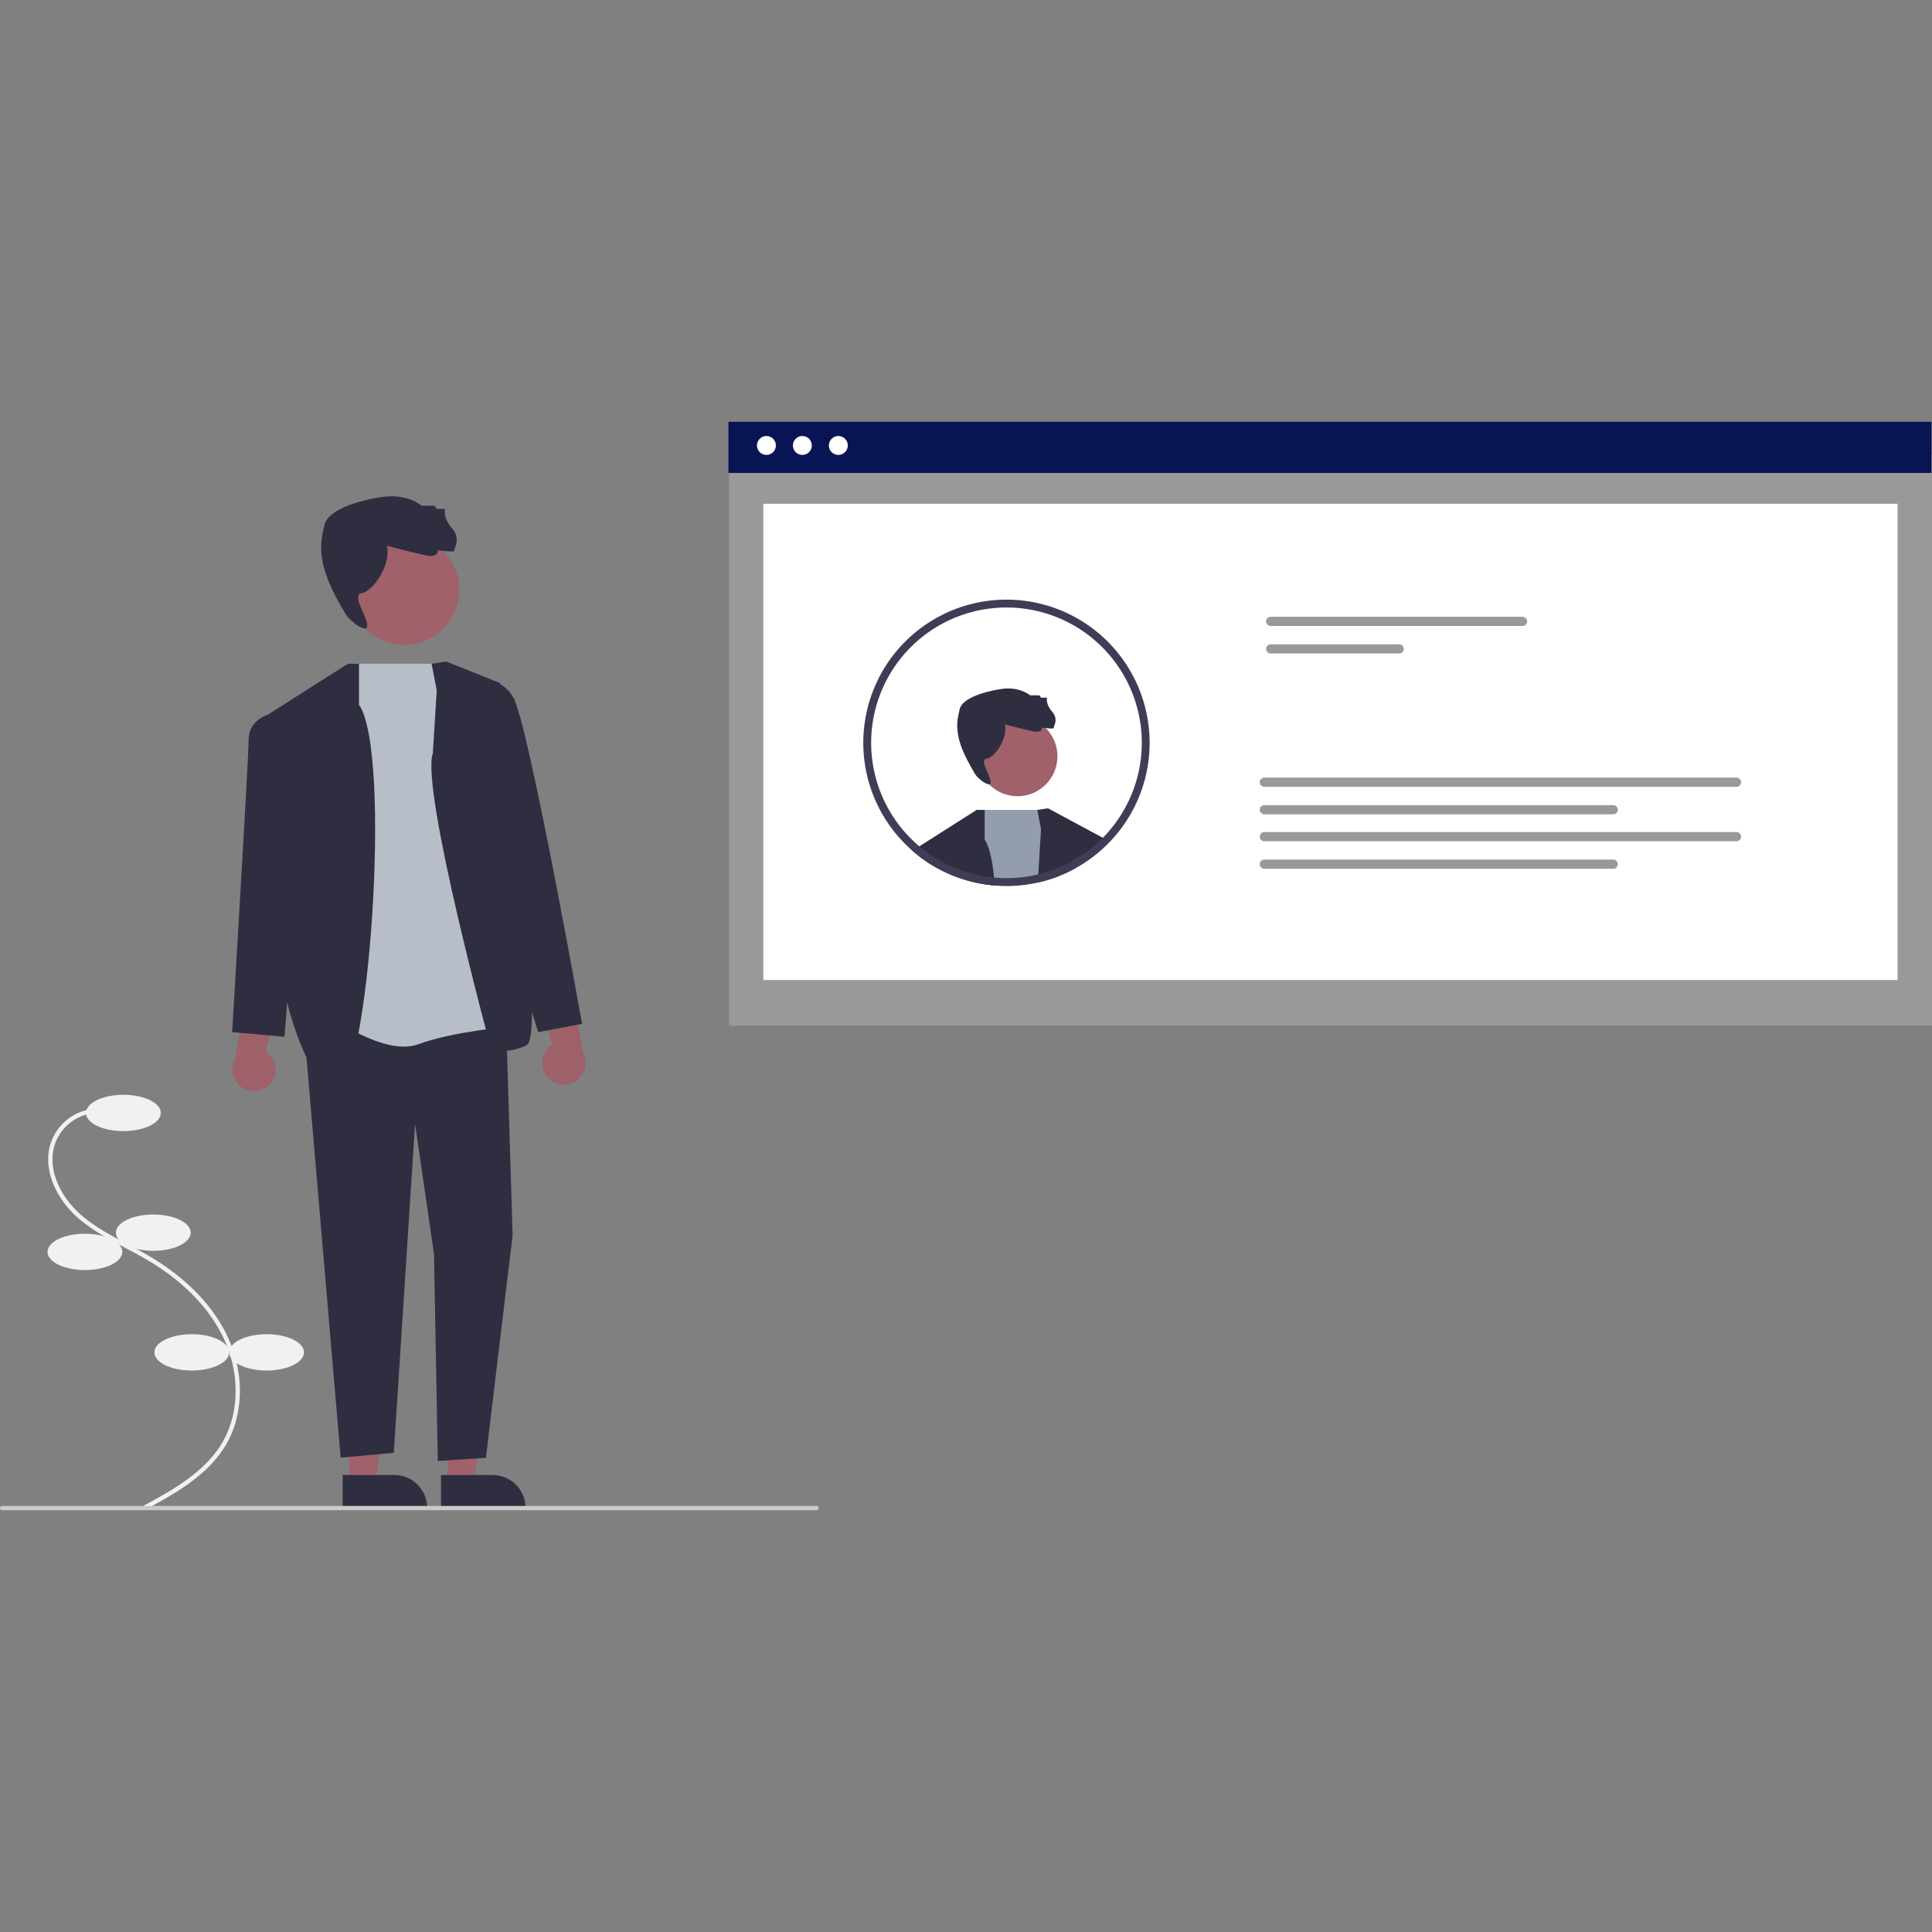 <?xml version="1.0" encoding="UTF-8" standalone="no"?>
<svg
   xmlns:dc="http://purl.org/dc/elements/1.1/"
   xmlns:cc="http://creativecommons.org/ns#"
   xmlns:rdf="http://www.w3.org/1999/02/22-rdf-syntax-ns#"
   xmlns:svg="http://www.w3.org/2000/svg"
   xmlns="http://www.w3.org/2000/svg"
   xmlns:sodipodi="http://sodipodi.sourceforge.net/DTD/sodipodi-0.dtd"
   xmlns:inkscape="http://www.inkscape.org/namespaces/inkscape"
   id="f2473fb9-9653-4ee7-8806-669bab6c6842"
   data-name="Layer 1"
   width="903.807"
   height="903.807"
   viewBox="0 0 903.807 903.807"
   version="1.1"
   sodipodi:docname="profile.svg"
   inkscape:version="1.0.2 (e86c870879, 2021-01-15)">
  <rect x="0" y="0" width="903.807" height="903.807" fill="#808080" stroke="none"/>
  <defs
     id="defs646" />
  <sodipodi:namedview
     pagecolor="#ffffff"
     bordercolor="#666666"
     borderopacity="1"
     objecttolerance="10"
     gridtolerance="10"
     guidetolerance="10"
     inkscape:pageopacity="0"
     inkscape:pageshadow="2"
     inkscape:window-width="1280"
     inkscape:window-height="960"
     id="namedview644"
     showgrid="false"
     inkscape:zoom="0.49361231"
     inkscape:cx="308.97944"
     inkscape:cy="80.703156"
     inkscape:window-x="3286"
     inkscape:window-y="0"
     inkscape:window-maximized="1"
     inkscape:current-layer="f2473fb9-9653-4ee7-8806-669bab6c6842"
     inkscape:document-rotation="0" />
  <path
     d="m 67.999,706.222 -0.951,-1.759 c 12.753,-6.897 28.626,-15.481 36.916,-29.567 8.172,-13.886 8.356,-32.743 0.479,-49.211 -6.704,-14.016 -19.018,-26.572 -35.611,-36.313 -3.273,-1.921 -6.709,-3.742 -10.031,-5.503 -8.031,-4.256 -16.336,-8.658 -23.184,-14.903 -9.432,-8.601 -16.568,-23.035 -11.249,-35.891 a 23.856,23.856 0 0 1 20.677,-14.467 l 0.113,1.997 a 21.861,21.861 0 0 0 -18.948,13.248 c -4.943,11.947 1.839,25.505 10.754,33.636 6.661,6.074 14.852,10.415 22.773,14.613 3.342,1.771 6.797,3.603 10.108,5.546 16.938,9.943 29.526,22.798 36.403,37.174 8.16,17.061 7.946,36.637 -0.559,51.089 -8.573,14.566 -24.717,23.297 -37.688,30.312 z"
     fill="#f1f1f1"
     id="path575" />
  <ellipse
     cx="57.72"
     cy="520.648"
     rx="17.5"
     ry="8.5"
     fill="#f1f1f1"
     id="ellipse577" />
  <ellipse
     cx="71.72"
     cy="576.648"
     rx="17.5"
     ry="8.5"
     fill="#f1f1f1"
     id="ellipse579" />
  <ellipse
     cx="39.72"
     cy="585.648"
     rx="17.5"
     ry="8.5"
     fill="#f1f1f1"
     id="ellipse581" />
  <ellipse
     cx="89.72"
     cy="632.648"
     rx="17.5"
     ry="8.5"
     fill="#f1f1f1"
     id="ellipse583" />
  <ellipse
     cx="124.72"
     cy="632.648"
     rx="17.5"
     ry="8.5"
     fill="#f1f1f1"
     id="ellipse585" />
  <rect
     id="bc1144e2-c94b-4f66-aa77-0b454dfd4174"
     data-name="Rectangle 62"
     x="341.011"
     y="212.76"
     width="562.796"
     height="267.056"
     fill="#999999"
     style="fill:#999999;fill-opacity:1" />
  <rect
     id="ad6bb9d5-2e55-4525-b077-6ac2d5f26b45"
     data-name="Rectangle 75"
     x="357.104"
     y="235.661"
     width="530.61"
     height="222.814"
     fill="#ffffff" />
  <rect
     id="a1fdfaec-ef9f-458a-9330-7bb8c38fec43"
     data-name="Rectangle 80"
     x="340.771"
     width="562.796"
     height="23.909"
     fill="#091454"
     y="197.331"
     style="fill:#091454;fill-opacity:1" />
  <circle
     id="ac9f2818-2064-46b1-8104-b7d94390836e"
     data-name="Ellipse 90"
     cx="358.539"
     cy="208.39"
     r="4.431"
     fill="#ffffff" />
  <circle
     id="bd067119-2054-4d5f-9303-2e8fa40cc410"
     data-name="Ellipse 91"
     cx="375.359"
     cy="208.39"
     r="4.431"
     fill="#ffffff" />
  <circle
     id="ee5e9ca0-6fca-449b-8f84-cf683813bd65"
     data-name="Ellipse 92"
     cx="392.18"
     cy="208.39"
     r="4.431"
     fill="#ffffff" />
  <path
     id="acae6c4c-8028-4596-98db-d9926d2ed09f"
     data-name="Path 142"
     d="m 594.432,288.539 a 2.147,2.147 0 0 0 0,4.294 h 117.804 a 2.147,2.147 0 0 0 0,-4.294 z"
     fill="#999999"
     style="fill:#999999" />
  <path
     id="a061bcdc-636b-4d12-a036-d7339f47b36a"
     data-name="Path 143"
     d="m 594.432,301.421 a 2.147,2.147 0 0 0 0,4.294 h 60.141 a 2.147,2.147 0 0 0 0,-4.294 z"
     fill="#999999"
     style="fill:#999999" />
  <path
     id="e4e4593e-e83d-4128-8cd7-f0323b36c2f2"
     data-name="Path 142"
     d="m 591.468,363.775 a 2.147,2.147 0 0 0 0,4.294 h 220.883 a 2.147,2.147 0 0 0 0,-4.294 z"
     fill="#999999"
     style="fill:#999999" />
  <path
     id="bf45783c-1d79-4b4f-82bb-39fc8a52f7aa"
     data-name="Path 143"
     d="m 591.468,376.657 a 2.147,2.147 0 0 0 0,4.294 h 163.22 a 2.147,2.147 0 0 0 0,-4.294 z"
     fill="#999999"
     style="fill:#999999" />
  <path
     id="b544fc92-6fc6-4255-93fb-dee32d880d89"
     data-name="Path 142"
     d="m 591.468,389.248 a 2.147,2.147 0 0 0 0,4.294 h 220.883 a 2.147,2.147 0 0 0 0,-4.294 z"
     fill="#999999"
     style="fill:#999999" />
  <path
     id="e14bb681-aaa1-4454-9da9-28d0809a146c"
     data-name="Path 143"
     d="m 591.468,402.131 a 2.147,2.147 0 0 0 0,4.294 h 163.22 a 2.147,2.147 0 0 0 0,-4.294 z"
     fill="#999999"
     style="fill:#999999" />
  <circle
     cx="475.989"
     cy="353.793"
     r="18.694"
     fill="#a0616a"
     id="circle599" />
  <path
     d="m 470.069,338.838 c 0,0 8.724,2.337 13.242,3.272 4.518,0.935 4.05,-1.714 4.05,-1.714 0,0 5.92,0.779 5.608,0.156 -0.312,-0.623 2.493,-3.895 -0.779,-7.633 -3.271,-3.739 -2.337,-6.543 -2.337,-6.543 h -2.804 l -0.779,-1.091 h -4.362 c 0,0 -4.823,-4.229 -13.391,-2.983 -8.568,1.246 -18.701,4.54 -19.636,9.681 -0.127,0.697 -0.294,1.472 -0.488,2.29 -2.343,9.891 2.635,19.146 7.799,27.903 1.269,2.152 7.407,6.844 7.25,3.625 -0.157,-3.219 -5.525,-10.45 -1.786,-10.917 3.739,-0.467 10.126,-9.97 8.412,-16.046 z"
     fill="#2f2e41"
     id="path601" />
  <path
     d="m 465.384,414.229 a 65.38,65.38 0 0 1 -10.699,-1.758 l 0.197,-3.728 1.637,-29.642 0.015,-0.227 h 32.931 l 5.168,27.293 0.697,3.683 c -1.364,0.53 -2.743,1.031 -4.152,1.47 -0.015,0 -0.015,0.015 -0.03,0.015 -1.955,0.606 -3.94,1.137 -5.941,1.576 a 68.558,68.558 0 0 1 -8.062,1.243 62.045,62.045 0 0 1 -6.304,0.303 c -1.819,9e-5 -3.652,-0.076 -5.456,-0.227 z"
     fill="#939dac"
     id="path603"
     style="fill:#939dac" />
  <path
     d="m 444.213,408.955 c -1.364,-0.591 -2.682,-1.228 -3.985,-1.894 l -0.561,-0.288 c -0.379,-0.197 -0.773,-0.409 -1.151,-0.621 q -0.774,-0.432 -1.501,-0.864 c -0.47,-0.273 -0.955,-0.561 -1.424,-0.849 -0.03,-0.015 -0.045,-0.03 -0.075,-0.03 -1.637,-1.046 -3.243,-2.122 -4.789,-3.288 q -0.386,-0.296 -0.773,-0.591 l -0.272,-4.364 0.394,-0.243 26.445,-16.821 0.363,-0.227 0.03,-0.015 3.728,0.015 v 13.882 c 2.107,3.046 3.531,9.426 4.41,17.776 0.121,1.197 0.227,2.425 0.334,3.698 a 65.38,65.38 0 0 1 -10.699,-1.758 c -0.379,-0.076 -0.743,-0.167 -1.122,-0.273 a 62.702,62.702 0 0 1 -6.516,-2.091 c -0.652,-0.243 -1.288,-0.5 -1.925,-0.758 l -0.061,-0.03 c -0.273,-0.121 -0.576,-0.242 -0.849,-0.364 z"
     fill="#2f2e41"
     id="path605" />
  <path
     d="m 438.515,406.151 q -0.774,-0.432 -1.501,-0.864 c -0.47,-0.273 -0.955,-0.561 -1.424,-0.849 -0.03,-0.015 -0.045,-0.03 -0.075,-0.03 -1.637,-1.046 -3.243,-2.122 -4.789,-3.288 q -0.386,-0.296 -0.773,-0.591 c -0.121,-0.106 -0.242,-0.197 -0.379,-0.303 -0.969,-0.743 -1.909,-1.515 -2.819,-2.334 -0.045,-0.03 -0.075,-0.076 -0.121,-0.106 a 10.422,10.422 0 0 1 3.046,-1.622 l 1.076,0.318 7.668,2.303 0.045,3.107 z"
     fill="#2f2e41"
     id="path607" />
  <path
     d="m 503.088,406.197 c -0.455,0.242 -0.909,0.485 -1.364,0.712 -0.107,0.061 -0.197,0.106 -0.288,0.152 -0.607,0.303 -1.197,0.606 -1.803,0.894 -0.015,0.015 -0.046,0.015 -0.046,0.03 -0.03,0.015 -0.075,0.03 -0.106,0.045 -1.364,0.652 -2.743,1.258 -4.153,1.818 -1.364,0.53 -2.743,1.031 -4.152,1.47 -0.015,0 -0.015,0.015 -0.03,0.015 -1.955,0.606 -3.94,1.137 -5.941,1.576 a 12.506,12.506 0 0 1 0.485,-3.683 l 0.015,-0.212 1.304,-21.095 -1.743,-9.047 5.001,-0.743 27.505,14.806 c 0,0 -3.031,3.031 -15.473,9.487 -1.1,0.571 0.515,2.47 0.788,3.773 z"
     fill="#2f2e41"
     id="path609" />
  <path
     d="m 476.811,410.516 c -1.971,0.182 -3.971,0.273 -5.971,0.273 -1.94,0 -3.865,-0.076 -5.789,-0.258 0.121,1.197 0.227,2.425 0.334,3.698 1.803,0.152 3.637,0.227 5.456,0.227 a 62.045,62.045 0 0 0 6.304,-0.303 68.558,68.558 0 0 0 8.062,-1.243 12.506,12.506 0 0 1 0.485,-3.683 l 0.015,-0.212 a 62.996,62.996 0 0 1 -8.895,1.5 z M 534.078,325.469 a 66.972,66.972 0 1 0 -115.734,63.618 c 0.606,0.758 1.228,1.515 1.864,2.243 0.061,0.061 0.091,0.106 0.136,0.152 a 63.821,63.821 0 0 0 4.986,5.137 c 0.425,0.394 0.864,0.788 1.303,1.167 0.046,0.03 0.076,0.076 0.121,0.106 0.909,0.818 1.849,1.591 2.819,2.334 0.137,0.106 0.258,0.197 0.379,0.303 q 0.387,0.296 0.773,0.591 c 1.546,1.167 3.152,2.243 4.789,3.288 0.03,0 0.045,0.015 0.075,0.03 0.47,0.288 0.955,0.576 1.424,0.849 q 0.728,0.432 1.501,0.864 c 0.379,0.212 0.773,0.424 1.151,0.621 l 0.561,0.288 c 1.303,0.667 2.622,1.303 3.985,1.894 0.273,0.121 0.576,0.242 0.849,0.364 l 0.061,0.03 c 0.636,0.258 1.273,0.515 1.925,0.758 a 62.702,62.702 0 0 0 6.516,2.091 c 0.379,0.106 0.743,0.197 1.122,0.273 a 65.38,65.38 0 0 0 10.699,1.758 c 1.803,0.152 3.637,0.227 5.456,0.227 a 62.045,62.045 0 0 0 6.304,-0.303 68.558,68.558 0 0 0 8.062,-1.243 c 2.001,-0.439 3.986,-0.97 5.941,-1.576 0.015,0 0.015,-0.015 0.03,-0.015 1.409,-0.439 2.788,-0.94 4.152,-1.47 1.41,-0.561 2.789,-1.167 4.153,-1.818 0.03,-0.015 0.075,-0.03 0.106,-0.045 0,-0.015 0.03,-0.015 0.046,-0.03 0.606,-0.288 1.197,-0.591 1.803,-0.894 0.091,-0.045 0.181,-0.091 0.288,-0.152 0.454,-0.227 0.909,-0.47 1.364,-0.712 0.03,-0.015 0.045,-0.03 0.075,-0.045 1.197,-0.667 2.38,-1.364 3.547,-2.106 0.318,-0.197 0.636,-0.394 0.955,-0.621 0.47,-0.288 0.924,-0.606 1.364,-0.924 0.591,-0.409 1.182,-0.833 1.758,-1.273 a 4.679,4.679 0 0 0 0.545,-0.409 c 1.41,-1.061 2.773,-2.182 4.076,-3.364 a 66.914,66.914 0 0 0 18.67,-71.984 z m -19.807,68.074 a 64.792,64.792 0 0 1 -5.152,4.364 c -0.394,0.303 -0.804,0.606 -1.212,0.879 -0.394,0.303 -0.788,0.591 -1.197,0.864 -0.349,0.243 -0.697,0.485 -1.061,0.712 -0.03,0.03 -0.075,0.045 -0.106,0.076 -0.258,0.182 -0.531,0.349 -0.788,0.515 -0.804,0.5 -1.637,1 -2.455,1.47 -0.197,0.106 -0.379,0.227 -0.576,0.333 -0.107,0.061 -0.212,0.121 -0.334,0.182 -0.454,0.258 -0.909,0.485 -1.364,0.727 -0.061,0.045 -0.136,0.061 -0.197,0.106 a 0.112,0.112 0 0 0 -0.061,0.03 c -0.318,0.167 -0.636,0.318 -0.955,0.47 -0.273,0.136 -0.531,0.273 -0.804,0.394 -1.106,0.53 -2.243,1.03 -3.379,1.5 -1.197,0.485 -2.409,0.924 -3.637,1.334 -0.303,0.106 -0.622,0.227 -0.94,0.318 -1.44,0.455 -2.879,0.864 -4.349,1.197 a 62.996,62.996 0 0 1 -8.895,1.5 c -1.971,0.182 -3.971,0.273 -5.971,0.273 -1.94,0 -3.865,-0.076 -5.789,-0.258 a 62.373,62.373 0 0 1 -10.169,-1.788 c -0.121,-0.03 -0.258,-0.061 -0.379,-0.091 a 58.111,58.111 0 0 1 -8.017,-2.728 c -0.136,-0.061 -0.288,-0.106 -0.409,-0.167 -0.152,-0.061 -0.288,-0.106 -0.409,-0.167 -0.152,-0.061 -0.288,-0.121 -0.424,-0.182 -1.137,-0.5 -2.243,-1.046 -3.349,-1.606 l -0.516,-0.273 c -0.985,-0.515 -1.955,-1.046 -2.91,-1.637 -0.333,-0.182 -0.682,-0.394 -1.015,-0.606 -0.379,-0.227 -0.758,-0.47 -1.122,-0.712 q -0.135,-0.091 -0.272,-0.182 c -0.849,-0.576 -1.712,-1.152 -2.531,-1.773 -0.576,-0.424 -1.137,-0.833 -1.697,-1.273 -0.364,-0.273 -0.727,-0.561 -1.076,-0.864 -0.227,-0.167 -0.454,-0.364 -0.682,-0.561 -0.303,-0.258 -0.606,-0.515 -0.909,-0.788 -0.47,-0.379 -0.909,-0.803 -1.334,-1.197 a 60.229,60.229 0 0 1 -4.834,-5.001 c -0.515,-0.576 -1,-1.152 -1.47,-1.758 a 3.647,3.647 0 0 1 -0.303,-0.379 63.298,63.298 0 1 1 93.048,6.744 z"
     fill="#3f3d56"
     id="path611" />
  <polygon
     points="163.436,496.698 175.696,496.697 181.528,449.409 163.434,449.41 "
     fill="#a0616a"
     id="polygon613"
     transform="translate(-1.5258789e-5,197.331)" />
  <path
     d="m 160.309,690.026 24.144,-0.001 h 10e-4 a 15.387,15.387 0 0 1 15.386,15.386 v 0.5 l -39.531,10e-4 z"
     fill="#2f2e41"
     id="path615" />
  <polygon
     points="209.436,496.698 221.696,496.697 227.528,449.409 209.434,449.41 "
     fill="#a0616a"
     id="polygon617"
     transform="translate(-1.5258789e-5,197.331)" />
  <path
     d="m 206.309,690.026 24.144,-0.001 h 10e-4 a 15.387,15.387 0 0 1 15.386,15.386 v 0.5 l -39.531,10e-4 z"
     fill="#2f2e41"
     id="path619" />
  <path
     d="m 126.237,507.171 a 10.056,10.056 0 0 0 -1.883,-15.304 l 8.518,-34.705 -17.492,6.233 -5.407,32.001 a 10.11,10.11 0 0 0 16.265,11.775 z"
     fill="#9e616a"
     id="path621" />
  <path
     d="m 256.378,504.171 a 10.056,10.056 0 0 1 1.883,-15.304 l -8.518,-34.705 17.492,6.233 5.407,32.001 a 10.11,10.11 0 0 1 -16.265,11.775 z"
     fill="#9e616a"
     id="path623" />
  <polygon
     points="236.736,279.728 151.319,271.078 142.367,285.513 159.36,484.578 184.224,482.311 194.175,328.461 203.033,389.379 204.807,486.145 227.307,484.645 239.801,380.545 "
     fill="#2f2e41"
     id="polygon625"
     transform="translate(-1.5258789e-5,197.331)" />
  <circle
     cx="189.112"
     cy="275.913"
     r="25.786"
     fill="#a0616a"
     id="circle627" />
  <path
     d="m 180.947,255.285 c 0,0 12.033,3.223 18.265,4.513 6.232,1.289 5.587,-2.364 5.587,-2.364 0,0 8.165,1.074 7.736,0.215 -0.43,-0.86 3.438,-5.372 -1.074,-10.529 -4.512,-5.157 -3.223,-9.025 -3.223,-9.025 h -3.868 l -1.074,-1.504 h -6.017 c 0,0 -6.652,-5.833 -18.471,-4.114 -11.819,1.719 -25.795,6.263 -27.084,13.354 -0.175,0.962 -0.405,2.03 -0.672,3.159 -3.232,13.644 3.635,26.409 10.757,38.487 1.75,2.968 10.217,9.441 10,5 -0.217,-4.441 -7.621,-14.414 -2.464,-15.059 5.157,-0.645 13.967,-13.752 11.604,-22.133 z"
     fill="#2f2e41"
     id="path629" />
  <path
     d="m 162.28,310.507 h 45.412 l 32.11,169.575 c 0,0 -27.994,2.394 -43.994,8.394 -16,6 -42.598,-13.706 -42.598,-13.706 z"
     fill="#b7bec8"
     id="path631"
     style="fill:#b7bec8" />
  <path
     d="m 167.949,329.657 v -19.15 l -5.142,-0.031 -37.567,23.885 8.152,130.863 c 0,0 9.648,43.658 24.282,43.205 14.634,-0.453 25.917,-156.091 10.275,-178.772 z"
     fill="#2f2e41"
     id="path633" />
  <path
     d="m 137.307,337.976 -12.067,-3.615 c 0,0 -8.933,2.615 -8.933,11.615 0,9 -7.697,136.868 -7.697,136.868 l 24.451,2.161 5.246,-65.029 z"
     fill="#2f2e41"
     id="path635" />
  <path
     d="m 204.307,322.976 -2.405,-12.469 6.905,-1.031 25,10 c 0,0 22.5,164.5 12.5,169.5 -10,5 -16.752,1.126 -16.752,1.126 0,0 -32.891,-121.326 -27.07,-137.726 z"
     fill="#2f2e41"
     id="path637" />
  <path
     d="m 216.307,321.976 4.267,-1.857 c 0,0 12.523,-6.206 19.628,6.326 7.105,12.531 32.105,152.531 32.105,152.531 l -20.57,3.868 -15.379,-50.384 z"
     fill="#2f2e41"
     id="path639" />
  <path
     d="m 382,706.476 h -381 a 1,1 0 1 1 0,-2 h 381 a 1,1 0 0 1 0,2 z"
     fill="#cacaca"
     id="path641" />
</svg>
